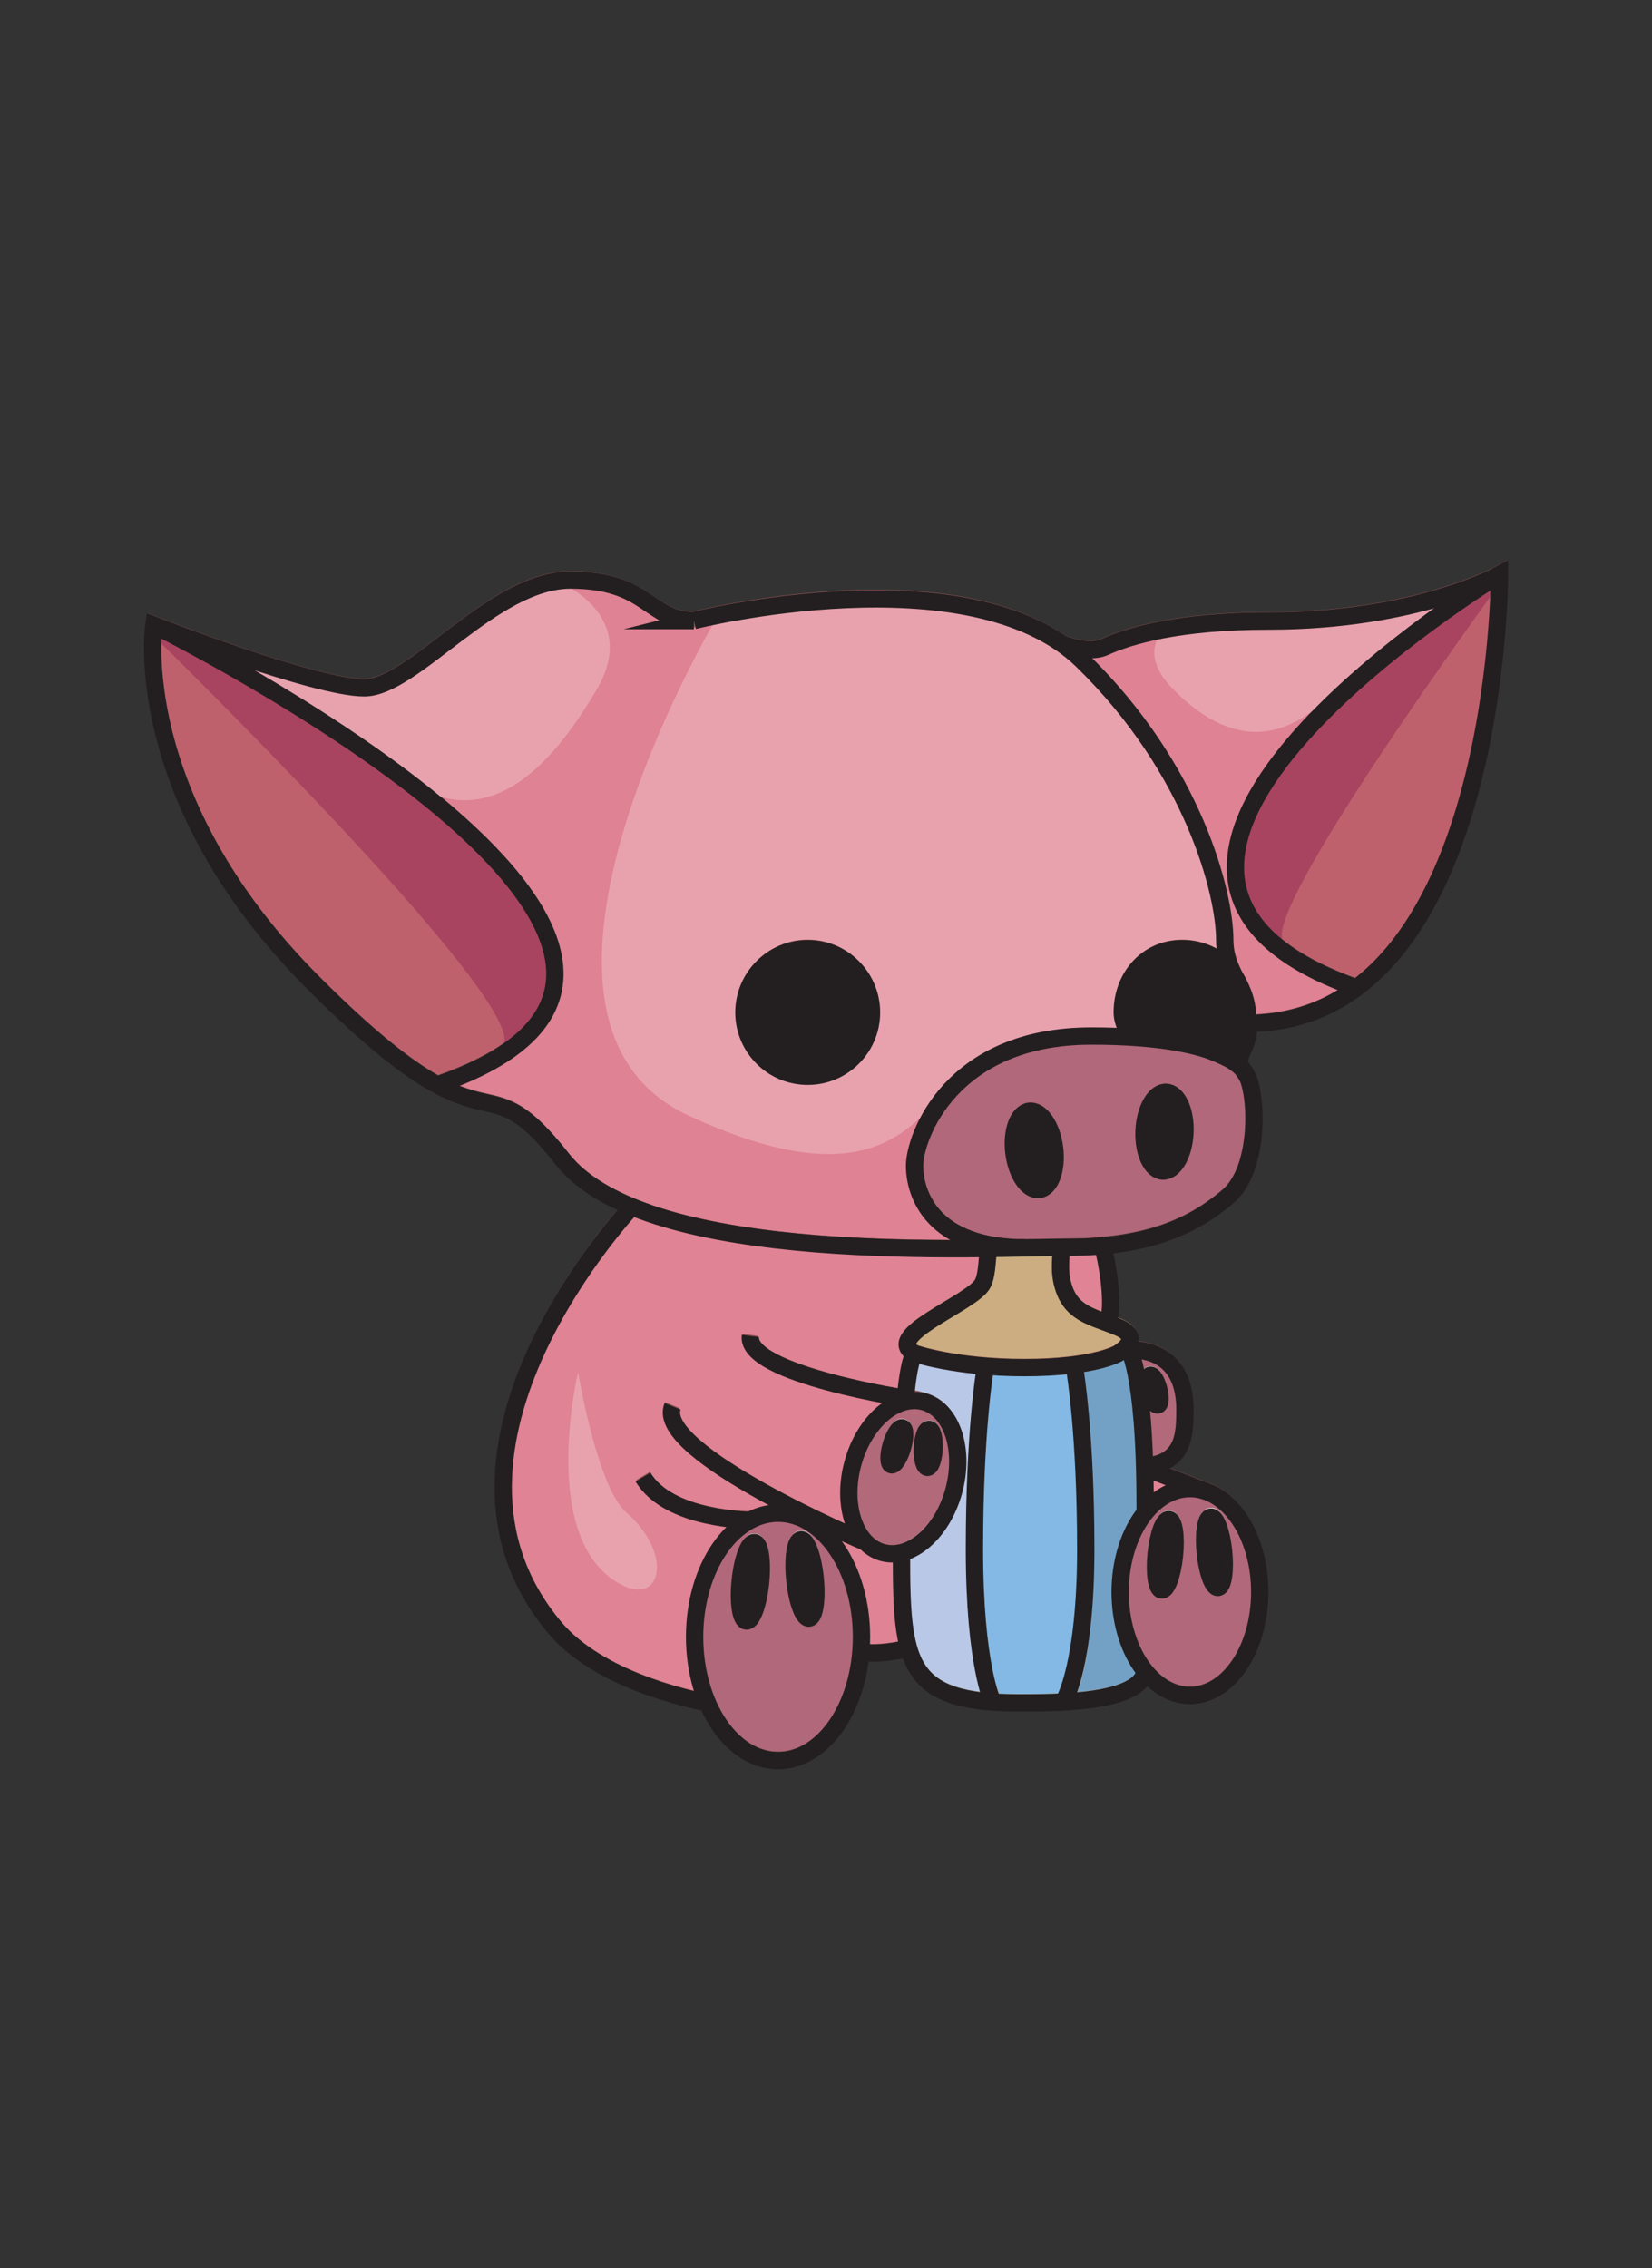 <?xml version="1.0" encoding="UTF-8"?>
<svg id="Layer_1" data-name="Layer 1" xmlns="http://www.w3.org/2000/svg" viewBox="0 0 476.78 654.36">
  <rect x="0" y="0" width="476.78" height="654.36" fill="#333333" stroke="none"/>
  <defs>
    <style>
      .cls-1 {
        fill: #b9c8e6;
      }

      .cls-1, .cls-2, .cls-3, .cls-4, .cls-5, .cls-6, .cls-7, .cls-8, .cls-9, .cls-10, .cls-11, .cls-12, .cls-13, .cls-14, .cls-15, .cls-16 {
        stroke-width: 0px;
      }

      .cls-2 {
        fill: #bf616c;
      }

      .cls-17 {
        fill: none;
      }

      .cls-17, .cls-18 {
        stroke: #231f20;
        stroke-miterlimit: 10;
        stroke-width: 5px;
      }

      .cls-3 {
        fill: #df8293;
      }

      .cls-4 {
        fill: #73a1c6;
      }

      .cls-5 {
        fill: #ca8f77;
      }

      .cls-6 {
        fill: #83b9e4;
      }

      .cls-7 {
        fill: #e8a2ae;
      }

      .cls-8 {
        fill: #ccad81;
      }

      .cls-9 {
        fill: #fff;
      }

      .cls-10 {
        fill: #a84460;
      }

      .cls-11 {
        fill: #ffffff;
      }

      .cls-18 {
        fill: #231f20;
      }

      .cls-12 {
        fill: #b2697a;
      }

      .cls-13 {
        fill: #a6a8ab;
      }

      .cls-14 {
        fill: #b1687a;
      }

      .cls-15 {
        fill: #e08394;
      }

      .cls-16 {
        fill: #955556;
      }
    </style>
  </defs>
  <g>
    <polygon class="cls-15" points="181.86 347.67 162.31 374.81 149.76 402.24 145.09 434.09 152.68 459.9 170.48 477.83 204.19 491.07 249.86 476.66 335.08 465.87 339.17 427.49 320.34 418.15 321.04 371.89 312.93 346.94 181.86 347.67"/>
    <polygon class="cls-12" points="325.89 388.96 337.71 392.17 342.38 407.93 339.73 419.46 332.4 423.69 325.56 420.78 325.89 388.96"/>
    <polyline class="cls-8" points="285.72 359.5 284.19 369.88 262.31 385.64 262.74 390.13 298.48 394.62 325.01 388.6 325.01 383.89 308.59 374.59 306.78 359.72"/>
    <polygon class="cls-1" points="264.6 390.13 285.32 393.78 280.8 437.7 282.26 469.63 286.49 491.07 267.92 486.54 259.55 468.76 259.55 440.6 263.36 393.2 264.6 390.13"/>
    <polygon class="cls-4" points="310.35 393.2 325.56 388.22 331.23 418.59 330.41 483.08 324.72 487.75 307.94 490.67 313.01 460.69 312.17 412.75 310.35 393.2"/>
    <polygon class="cls-6" points="284.52 393.2 310.35 393.2 314.07 453.39 308.59 491.07 287.14 491.07 280.8 449.89 284.52 393.2"/>
    <g>
      <path class="cls-13" d="m310.99,488.09c2.05-5.43,4.62-17.01,4.62-40.95,0-37.28-3.6-55.37-3.75-56.12l-4.41,1.12c.04.18,3.64,18.38,3.64,55,0,30.72-4.3,39.62-5.33,41.31-4.73.24-9.09.24-11.75.24h-.05c-1.91,0-3.7-.05-5.39-.13-1.34-2.5-5.09-12.03-5.09-40.37,0-36.17,3.6-54.13,3.64-54.31l-4.41-1.11c-.15.74-3.75,18.6-3.75,55.42,0,22.94,2.42,34.38,4.44,39.94-7-.85-11.7-2.7-14.7-5.71-5.9-5.91-6.3-17-6.26-34.55h-4.52c-.04,18.71.44,30.59,7.58,37.75,4.24,4.25,10.54,6.55,20.42,7.31.03.04.06.07.09.09l.06-.07c2.44.18,5.09.27,7.99.27h.09c12.89,0,36.74-.03,38.58-11.04l-4.46-.74c-.68,4.08-8.81,5.87-17.26,6.65Z"/>
      <path class="cls-13" d="m265.64,391.6s-.15.23-.5.45l-2.41-3.83c-.7.44-2.55,1.6-3.75,15.29l4.51.4c.9-10.25,2.1-12.23,2.15-12.31Z"/>
      <path class="cls-13" d="m326.91,386.43l-3.3,3.09s-.04-.03-.1-.11c.19.26,4.71,6.89,4.71,44.68v2.12h4.52v-2.12c0-39.42-4.86-46.62-5.84-47.66Z"/>
    </g>
    <path class="cls-5" d="m295.68,396.48c-20.29,0-32-4.04-32.49-4.21l-.29-.13c-2.69-1.4-3.31-3.21-3.35-4.48-.14-4.29,5.94-7.96,12.97-12.2,3.75-2.27,8.01-4.83,8.99-6.38.79-1.25,1.03-4.11,1.26-6.88.07-.82.14-1.66.22-2.5l4.5.46c-.08.82-.15,1.63-.22,2.43-.3,3.61-.56,6.74-1.94,8.92-1.55,2.46-5.69,4.95-10.47,7.84-3.45,2.08-10.63,6.41-10.78,8.18h0s.2.22.76.54c1.4.46,12.59,3.91,30.84,3.91s25.79-3.74,25.85-3.78c1.21-.69,2.29-1.83,2.31-2.24h0s-.27-.57-2.04-1.3c-1.25-.52-2.48-.97-3.68-1.41-6.16-2.27-11.97-4.42-13.91-13.63-.67-3.21-.4-6.57-.13-9.82l.02-.27,4.51.37-.02.27c-.24,2.93-.49,5.96.05,8.52,1.42,6.77,5.25,8.18,11.05,10.32,1.23.46,2.51.93,3.84,1.48,3.07,1.27,4.69,3.03,4.82,5.21.22,3.53-3.77,5.98-4.58,6.43-.26.15-7.58,4.38-28.11,4.38Z"/>
    <g>
      <path class="cls-16" d="m435.03,161.57v3.85c0,.33-.14,33.06-9.24,65.37-11.95,42.39-33.94,65.26-63.66,66.34-.09.64-.19,1.28-.33,1.92-.55,2.62-1.1,4.3-1.46,5.41-.18.57-.41,1.27-.4,1.42.02.15.25.54.54,1.01.62.74.95,1.31,1.12,1.67,3.82,6.15,4.43,29.38-5.81,38.07-6.83,5.8-16.78,12.29-34.76,14.42,1.52,6.88,2.5,15.43,1.07,20.48l-4.35-1.23c1.02-3.6.51-11.07-1.26-18.83-2.6.19-5.35.29-8.28.29-2.54,0-6.06.07-10.12.16-6.24.12-13.99.27-22.64.27-28.49,0-66.68-1.7-92.46-11.7-3.66,4.13-16.91,19.75-26.09,39.76-14.15,30.82-12.47,56.93,4.96,77.6,7.36,8.72,21.05,15.76,38.78,20.03-1.57-4.85-2.45-10.25-2.45-15.95,0-13.32,4.81-25.06,12.03-31.82-7.92-.93-21.06-3.85-26.6-13.13l3.89-2.32c6.16,10.34,25.45,11.25,28.59,11.33,2.09-1.02,4.3-1.66,6.58-1.9-1.29-.68-2.58-1.38-3.86-2.09-21.15-11.78-29.66-20.5-26.81-27.47l4.18,1.72c-2.64,6.43,21.89,21.7,48.09,33.49-.08-.21-.17-.41-.24-.62-1.78-5.28-1.82-11.61-.11-17.86,2.04-7.49,6.27-13.51,11.23-16.87-15.53-2.8-42.17-9.16-40.85-19.58l4.49.57c-.01.08-.01.16-.01.24,0,5.34,22.77,12.29,44.48,15.52,1.33-.07,2.61.4,3.91.76,4.65,1.26,8.23,5.03,10.11,10.63,1.78,5.28,1.82,11.63.11,17.86-3.18,11.67-11.69,19.81-20.01,19.81-1.09,0-2.18-.15-3.25-.43-2.09-.58-3.95-1.67-5.55-3.19-.87-.37-3.23-1.41-6.55-2.92,5.41,6.96,8.81,17.05,8.81,28.28,0,.79-.02,1.58-.06,2.36,4.63.15,9.33-.81,12.75-1.76l1.22,4.35c-3.51.97-8.26,1.97-13.11,1.97-.41,0-.83-.03-1.24-.05-2.25,17.65-13.01,31.07-25.9,31.07-9.13,0-17.18-6.72-21.91-16.91-20.4-4.43-35.68-12.1-44.21-22.2-18.43-21.84-20.37-50.37-5.59-82.51,8.83-19.19,20.93-34.09,25.76-39.63-7.6-3.46-13.85-7.76-18.07-13.12-10.3-13.13-14.54-14.09-20.94-15.55-8.55-1.95-20.25-4.61-50.68-35.04-53.74-53.74-47.06-103.17-46.75-105.24l.43-2.8,2.64,1.03c.46.18,46.16,17.94,59.88,17.94,5.58,0,13.5-6.05,21.89-12.46,11.43-8.73,24.38-18.61,37.65-18.61s19.45,4.09,24.3,7.38c3.46,2.35,6.2,4.22,11.03,4.29,5.71-1.4,72.67-17.12,107.54,6.96,2.07.78,7.33,2.25,10.31.89,7.75-3.52,22.41-7.7,48.33-7.7,41.29,0,65.28-13.01,65.51-13.14l3.36-1.87Zm-13.62,68.06c7.06-25,8.64-50.3,8.99-60.04-15.3,9.92-74.79,50.69-71.47,82.88,1.28,12.39,12.13,22.37,32.23,29.67,13.13-10.18,23.25-27.73,30.25-52.52Zm-6.58-54.95c-11.44,3.28-27.85,6.42-48.67,6.42-25.11,0-39.13,3.97-46.47,7.29-1.56.71-3.31.96-5.06.95,24.72,24.38,35.3,50.7,39.16,67.48,1.4,6.07,1.92,10.9,1.92,13.94,0,4.61,1.72,7.85,3.37,10.97.34.64.68,1.27.98,1.89,1.36,2.74,2.1,5.79,2.25,8.97,8.92-.37,17.04-2.82,24.31-7.32-18.09-7.14-28.69-16.73-31.56-28.59-.29-1.22-.51-2.48-.64-3.75-2.94-28.56,36.79-61.41,60.4-78.26Zm-61.96,168.49c8.62-7.31,7.52-28.43,4.85-32.3-.29-.44-.55-.83-.79-1.19-2.04-2.26-10.66-8.85-41.99-8.85-40.27,0-48.74,29.38-48.74,35.17,0,3.57,1.44,21.41,29.67,21.42.72-.01,1.45-.02,2.14-.03,4.08-.09,7.62-.16,10.21-.16,24.89,0,36.94-7.51,44.65-14.06Zm4.51-45.08c.93-4.39.44-8.81-1.36-12.45-.29-.59-.61-1.18-.93-1.78-1.74-3.28-3.9-7.36-3.9-13.1,0-11-7.26-46.63-40.46-78.93-31.11-30.27-109.15-11.15-109.93-10.96l-.27.07h-.28c-6.39,0-10.01-2.47-13.84-5.07-4.56-3.1-9.73-6.6-21.76-6.6s-24.04,9.4-34.9,17.69c-9.41,7.18-17.53,13.39-24.64,13.39s-20.64-3.92-33.4-8.14c35.16,20.29,92.68,58.46,90.65,90.05-.83,12.73-11.04,23.03-30.38,30.66,3.44,1.42,6.16,2.06,8.61,2.61,6.82,1.55,12.2,2.77,23.49,17.16,17.21,21.92,72.72,24.96,110.99,24.97-12.53-6.54-13.39-18.56-13.39-21.67,0-10.6,12.62-39.69,53.27-39.69,23.38,0,35.14,3.63,41.03,7,.02-.08.05-.16.08-.25.34-1.09.83-2.56,1.33-4.96Zm-84.33,131.08c1.47-5.38,1.46-10.79-.03-15.22-1.38-4.13-3.87-6.86-7.01-7.71-.68-.19-1.38-.28-2.09-.28-6.22,0-13.02,6.96-15.62,16.48-1.46,5.38-1.45,10.79.05,15.23,1.38,4.12,3.87,6.85,7.01,7.71,6.71,1.82,14.81-5.6,17.7-16.21Zm-26.7,42.75c0-18.42-9.78-33.42-21.82-33.42s-21.82,15-21.82,33.42,9.79,33.42,21.82,33.42,21.82-15,21.82-33.42Zm-88.5-189.95c2.42-37.68-93.16-88.96-111.45-98.41-.47,11.7,1.33,53.77,45.71,98.15,16.13,16.13,26.7,24.17,34.3,28.46,20.1-7.1,30.69-16.58,31.44-28.2Z"/>
      <path class="cls-2" d="m430.41,169.58c-.35,9.74-1.93,35.04-8.99,60.04-7,24.79-17.12,42.34-30.25,52.52-20.1-7.31-30.95-17.28-32.23-29.67-3.31-32.2,56.17-72.97,71.47-82.88Z"/>
      <path class="cls-3" d="m366.16,181.1c20.82,0,37.23-3.14,48.67-6.42-23.61,16.85-63.34,49.7-60.4,78.26.14,1.28.35,2.53.64,3.75l-1.28.14c-3.87-16.78-14.44-43.1-39.16-67.48,1.74.01,3.49-.24,5.06-.95,7.34-3.32,21.36-7.29,46.47-7.29Z"/>
      <path class="cls-3" d="m386.64,285.28c-7.27,4.5-15.39,6.94-24.31,7.32-.15-3.18-.89-6.23-2.25-8.97-.31-.62-.64-1.24-.98-1.89-1.65-3.12-3.37-6.36-3.37-10.97,0-3.04-.52-7.87-1.92-13.94l1.28-.14c2.87,11.86,13.47,21.45,31.56,28.59Z"/>
      <path class="cls-16" d="m348.79,427.8c9.77,3.45,17.03,16.12,17.03,31.17,0,17.7-10.04,32.09-22.39,32.09s-22.39-14.4-22.39-32.09c0-14.57,6.81-26.89,16.09-30.81l-5.78-2.22.54-1.42-.62-4.15c7.87-1.19,8.44-6.14,8.44-14.18,0-9.35-4.23-14.35-12.56-14.84l.27-4.51c10.69.62,16.82,7.68,16.82,19.35,0,5.59,0,13.56-7.15,17.11l11.72,4.49h-.01Zm12.51,31.17c0-13.22-6.06-24.29-14.11-26.96h-.01s-.21-.08-.21-.08c-1.14-.35-2.32-.54-3.53-.54-9.85,0-17.87,12.37-17.87,27.58s8.02,27.57,17.87,27.57,17.87-12.37,17.87-27.57Z"/>
      <path class="cls-14" d="m357.73,310.87c2.67,3.87,3.77,24.99-4.85,32.3-7.71,6.55-19.76,14.06-44.65,14.06-2.59,0-6.13.07-10.21.16-.69.01-1.41.02-2.14.03-28.24-.01-29.67-17.85-29.67-21.42,0-5.79,8.47-35.17,48.74-35.17,31.33,0,39.95,6.59,41.99,8.85.24.36.5.75.79,1.19Z"/>
      <path class="cls-14" d="m347.19,432.01c8.05,2.67,14.11,13.74,14.11,26.96,0,15.2-8.02,27.57-17.87,27.57s-17.87-12.37-17.87-27.57,8.02-27.58,17.87-27.58c1.21,0,2.39.19,3.53.54l.21.09h.01Z"/>
      <path class="cls-3" d="m356.03,285.64c1.8,3.64,2.28,8.06,1.36,12.45-.51,2.41-1,3.88-1.33,4.96-.03.09-.06.17-.08.25-5.89-3.37-17.65-7-41.03-7-40.64,0-53.27,29.1-53.27,39.69,0,3.11.86,15.13,13.39,21.67-38.27-.01-93.77-3.05-110.99-24.97-11.29-14.39-16.67-15.61-23.49-17.16-2.44-.55-5.17-1.19-8.61-2.61,19.34-7.63,29.55-17.92,30.38-30.66,2.02-31.6-55.49-69.77-90.65-90.05,12.76,4.22,26.5,8.14,33.4,8.14s15.23-6.21,24.64-13.39c10.86-8.29,23.16-17.69,34.9-17.69s17.2,3.51,21.76,6.6c3.83,2.6,7.45,5.07,13.84,5.07h.28l.27-.07c.78-.19,78.82-19.32,109.93,10.96,33.2,32.3,40.46,67.92,40.46,78.93,0,5.73,2.16,9.82,3.9,13.1.32.6.63,1.19.93,1.78Z"/>
      <path class="cls-12" d="m273.02,413.95c1.49,4.43,1.5,9.84.03,15.22-2.88,10.61-10.99,18.03-17.7,16.21-3.14-.86-5.63-3.6-7.01-7.71-1.49-4.44-1.5-9.85-.05-15.23,2.6-9.52,9.4-16.48,15.62-16.48.71,0,1.41.09,2.09.28,3.14.85,5.63,3.58,7.01,7.71Z"/>
      <ellipse class="cls-14" cx="224.54" cy="471.92" rx="21.82" ry="33.42"/>
      <path class="cls-2" d="m46.4,183.56c18.29,9.45,113.87,60.73,111.45,98.41-.75,11.63-11.34,21.1-31.44,28.2-7.6-4.3-18.17-12.34-34.3-28.46-44.38-44.38-46.19-86.45-45.71-98.15Z"/>
    </g>
    <g>
      <ellipse class="cls-11" cx="333.06" cy="400.73" rx="1.37" ry="4.43" transform="translate(-88.91 95.03) rotate(-14.35)"/>
      <path class="cls-11" d="m334.05,407.3c-.5,0-1.01-.14-1.47-.41-1.79-1.05-2.72-4.01-3.04-5.24-1.04-4.05-.36-6.81,1.82-7.4.72-.19,1.49-.08,2.17.31,1.79,1.05,2.72,4.01,3.04,5.24,1.04,4.04.36,6.81-1.82,7.4-.23.06-.47.09-.7.09Z"/>
    </g>
    <path class="cls-7" d="m206.56,178.76s-68.43,115.06-7.8,143.11c60.62,28.05,67.03-4.87,82.04-13.97,15.01-9.1,26.6-8.85,40.24-9.24s32.61-26.01,32.61-26.01l-5.25-28.08-20.51-38.24-17.33-19.26-22.99-10.14-32.13-5.03-46.25,5.03-2.62,1.84Z"/>
    <g>
      <circle class="cls-11" cx="233.11" cy="291.76" r="18.41"/>
      <path class="cls-16" d="m233.11,312.43c-11.4,0-20.67-9.27-20.67-20.67s9.27-20.67,20.67-20.67,20.67,9.27,20.67,20.67-9.27,20.67-20.67,20.67Zm0-36.82c-8.9,0-16.15,7.24-16.15,16.15s7.24,16.15,16.15,16.15,16.15-7.24,16.15-16.15-7.24-16.15-16.15-16.15Z"/>
    </g>
    <g>
      <path class="cls-11" d="m360.26,296.52c0,3.95-2.64,10.03-5.96,8.43-12.38-5.99-19.94-5.78-27.49-6.65-.99-.11-2.92-3.56-2.92-6.54,0-10.17,7.13-18.41,17.3-18.41,4.09,0,7.86,1.33,10.92,3.58,2.55,1.88,4.44,4.3,5.74,7.23,1.02,2.29,2.41,9.69,2.41,12.36Z"/>
      <path class="cls-16" d="m355.39,307.47c-.7,0-1.4-.16-2.08-.49-10.05-4.86-16.68-5.48-23.1-6.07-1.24-.11-2.45-.23-3.67-.37-2.85-.33-4.92-5.48-4.92-8.78,0-11.79,8.41-20.67,19.56-20.67,4.45,0,8.69,1.39,12.26,4.02,2.81,2.07,4.98,4.8,6.47,8.13,1.19,2.66,2.61,10.42,2.61,13.28,0,3.6-1.71,8.39-4.57,10.19-.82.51-1.69.77-2.56.77Zm-27.79-11.37c1.01.11,2.02.2,3.04.3,6.5.6,13.86,1.29,24.65,6.5.07.04.11.04.11.04.71-.06,2.61-3.24,2.61-6.43,0-2.48-1.37-9.53-2.22-11.44-1.18-2.64-2.82-4.71-5.02-6.33-2.79-2.06-6.1-3.14-9.57-3.14-8.57,0-15.04,6.94-15.04,16.15,0,1.7.91,3.64,1.45,4.35Z"/>
    </g>
    <circle class="cls-9" cx="344.1" cy="290.41" r="5.81"/>
    <ellipse class="cls-11" cx="298.48" cy="331.56" rx="6.32" ry="12.18" transform="translate(-39.45 40.31) rotate(-7.25)"/>
    <g>
      <ellipse class="cls-11" cx="336.07" cy="326.14" rx="11.38" ry="5.91" transform="translate(-4.19 647.92) rotate(-87.54)"/>
      <path class="cls-16" d="m336.42,317.03c-1.45,0-3.77,3.53-4,8.96-.11,2.64.31,5.22,1.18,7.06.61,1.31,1.43,2.18,2.08,2.21.66-.03,1.54-.77,2.26-2.02,1.01-1.77,1.66-4.29,1.78-6.94h0c.24-5.48-1.8-9.21-3.25-9.27-.01,0-.03,0-.04,0Z"/>
    </g>
    <g>
      <ellipse class="cls-11" cx="216.57" cy="456.04" rx="11.38" ry="2.95" transform="translate(-259.21 624.89) rotate(-84.14)"/>
      <path class="cls-11" d="m215.51,469.63c-.11,0-.22,0-.34-.02-4.82-.49-4.12-10.92-3.8-14.1s1.78-13.56,6.58-13.04c1.96.2,3.22,2.03,3.74,5.44.36,2.38.38,5.46.05,8.67h0c-.33,3.21-.97,6.22-1.81,8.48-1.13,3.04-2.62,4.58-4.43,4.58Zm1.78-20.63c-.54,1.58-1.1,3.94-1.41,6.97-.31,3.03-.24,5.46-.03,7.11.54-1.58,1.1-3.94,1.41-6.97h0c.31-3.03.24-5.46.03-7.12Z"/>
    </g>
    <g>
      <ellipse class="cls-11" cx="232.35" cy="455.17" rx="2.95" ry="11.38" transform="translate(-45.29 26.12) rotate(-5.86)"/>
      <path class="cls-11" d="m233.41,468.76c-4.55,0-5.94-9.95-6.26-13.06h0c-.33-3.18-1.02-13.61,3.8-14.11,1.96-.21,3.57,1.33,4.77,4.56.84,2.26,1.48,5.27,1.81,8.48.33,3.21.31,6.29-.05,8.67-.52,3.41-1.78,5.24-3.74,5.44-.11.01-.22.02-.33.02Zm-1.76-13.52c.31,3.03.87,5.39,1.41,6.97.21-1.66.28-4.08-.03-7.11-.31-3.03-.87-5.39-1.41-6.97-.21,1.66-.28,4.08.03,7.12h0Z"/>
    </g>
    <g>
      <ellipse class="cls-11" cx="258.83" cy="416.93" rx="5.57" ry="1.68" transform="translate(-214.65 545.93) rotate(-73.41)"/>
      <path class="cls-11" d="m257.42,424.56c-.19,0-.38-.02-.58-.06-.79-.16-1.46-.65-1.9-1.37-1.22-2.02-.36-5.68.07-7.16.64-2.21,2.49-7.28,5.83-6.6.79.16,1.46.65,1.9,1.37,1.22,2.02.36,5.68-.07,7.16-.47,1.62-2.18,6.66-5.24,6.66Z"/>
    </g>
    <g>
      <ellipse class="cls-11" cx="267.92" cy="417.54" rx="5.51" ry="1.7" transform="translate(-160.24 668.15) rotate(-87.66)"/>
      <path class="cls-11" d="m267.73,425.31s-.06,0-.09,0c-.78-.02-1.52-.37-2.08-.98-1.62-1.74-1.66-5.42-1.6-6.93h0c.07-1.8.58-7.63,4.15-7.63.03,0,.06,0,.09,0,.78.02,1.52.37,2.09.98,1.62,1.74,1.66,5.42,1.6,6.93-.07,1.8-.58,7.63-4.15,7.63Z"/>
    </g>
    <g>
      <ellipse class="cls-11" cx="336.34" cy="448.24" rx="10.23" ry="2.66" transform="translate(-143.92 737.03) rotate(-84.14)"/>
      <path class="cls-11" d="m335.39,460.69c-.11,0-.22,0-.33-.02-4.42-.45-4-9.2-3.62-12.93.3-2.9.88-5.63,1.64-7.68,1.12-3.01,2.63-4.46,4.53-4.25,1.88.19,3.08,1.9,3.57,5.08.33,2.16.35,4.95.05,7.85-.37,3.64-1.68,11.95-5.84,11.95Zm1.47-17.6c-.36,1.32-.71,3.04-.92,5.11-.21,2.07-.22,3.82-.14,5.19.36-1.32.71-3.04.92-5.11h0c.21-2.07.22-3.82.14-5.19Z"/>
    </g>
    <g>
      <ellipse class="cls-11" cx="350.52" cy="447.45" rx="2.66" ry="10.23" transform="translate(-43.88 38.15) rotate(-5.86)"/>
      <path class="cls-11" d="m351.47,459.9c-1.73,0-3.14-1.43-4.19-4.27-.76-2.05-1.35-4.77-1.64-7.68h0c-.38-3.74-.8-12.48,3.61-12.93,1.88-.19,3.4,1.23,4.53,4.25.76,2.05,1.35,4.77,1.64,7.68.38,3.74.8,12.48-3.61,12.93-.11.01-.22.02-.33.02Zm-1.34-12.41c.21,2.07.56,3.79.92,5.11.09-1.37.08-3.12-.14-5.19-.21-2.07-.56-3.79-.92-5.11-.09,1.37-.08,3.12.14,5.19h0Z"/>
    </g>
    <g>
      <circle class="cls-9" cx="233.11" cy="291.76" r="9.17"/>
      <path class="cls-11" d="m233.11,303.18c-6.3,0-11.43-5.13-11.43-11.43s5.13-11.43,11.43-11.43,11.43,5.13,11.43,11.43-5.13,11.43-11.43,11.43Zm0-18.33c-3.81,0-6.9,3.1-6.9,6.9s3.1,6.9,6.9,6.9,6.9-3.1,6.9-6.9-3.1-6.9-6.9-6.9Z"/>
    </g>
    <g>
      <path class="cls-13" d="m294.13,493.22h-.09c-2.9,0-5.55-.09-7.99-.27l-.06.07s-.05-.05-.09-.09c-9.87-.75-16.17-3.05-20.42-7.31-6.63-6.65-7.52-17.38-7.58-33.88l4.52-.05c.05,15.36.8,25.27,6.26,30.74,3.01,3.01,7.7,4.86,14.7,5.71-2.02-5.56-4.44-17.01-4.44-39.94h4.52c0,28.33,3.75,37.87,5.09,40.37,1.69.08,3.48.13,5.39.13h.05c2.66,0,7.02,0,11.75-.24,1.03-1.69,5.33-10.59,5.33-41.31h4.52c0,23.94-2.57,35.51-4.62,40.95l-16.86,5.14Z"/>
      <path class="cls-13" d="m324.61,392.02c1.33,4.22,3.43,14.63,3.6,38.72,0,.31,0,.63,0,.95,0,.79,0,1.59,0,2.41,0,0,4.52-2.79,4.51-4.12-.19-21.22-1.87-32.22-3.4-37.88-1.05-3.89-1.09-3.54-1.47-3.95"/>
    </g>
    <path class="cls-5" d="m308.65,368.65c1.42,6.77,5.25,8.18,11.05,10.32,1.23.46,2.51.93,3.84,1.48,3.07,1.27,4.69,3.03,4.82,5.21.22,3.53-3.77,5.98-4.58,6.43-.26.15-7.58,4.38-28.11,4.38s-32-4.04-32.49-4.21l-.29-.13c-2.69-1.4-3.31-3.21-3.35-4.48-.14-4.29,5.94-7.96,12.97-12.2,3.75-2.27,8.01-4.83,8.99-6.38.79-1.25,1.03-4.11,1.26-6.88l4.51.38c-.3,3.61-.56,6.74-1.94,8.92-1.55,2.46-5.69,4.95-10.47,7.84-3.45,2.08-10.63,6.41-10.78,8.18h0s.2.22.76.54c1.4.46,12.59,3.91,30.84,3.91s25.79-3.74,25.85-3.78c1.21-.69,2.29-1.83,2.31-2.24h0s-.27-.57-2.04-1.3c-1.25-.52-2.48-.97-3.68-1.41-6.16-2.27-11.97-4.42-13.91-13.63l4.43-.93Z"/>
    <path class="cls-7" d="m160.15,167.36s25.18,9.35,12.04,31.62c-13.14,22.27-32.54,44.27-58.32,23.67-25.78-20.6-53.71-33.96-53.71-33.96l15.28,1.69,8.76,3.06,7.44,1.53,5.69,2.19,4.95,1.09,5.34-.65,27.63-17.26,24.91-12.99Z"/>
    <path class="cls-10" d="m44.4,183.56s104.87,102.28,101.12,117.27l3.68.44,8.7-10.86,2.26-14.8-10.83-20.2-17.85-18.6-27.3-21.08-44.01-28.33-10.81-5.16h-4.61l-.34,1.33Z"/>
    <path class="cls-10" d="m431.66,170.05s-65.99,90.24-61.49,101.03l-3.6-1.13-7.73-7.14-3.37-10.82,5.82-16.34,9.3-17.52,18.54-19.56,31.17-23.88,7.5-5.08,3.45-.52.4.95Z"/>
    <path class="cls-7" d="m337.71,180.3s-10.89,6.62.93,18.6c11.82,11.97,26.56,18.31,42.66,4.11,16.05-14.15,39.98-30.5,39.98-30.5l-22.94,5.65-8.43.04-5.4.73-3.21.88-4.82-.44-3.47.43-15.16-.22-20.14.72Z"/>
    <g>
      <path class="cls-17" d="m200.25,179.03s79.67-19.99,112.07,11.53c32.39,31.52,41.15,67.42,41.15,80.55,0,6.17,2.74,10.15,4.58,13.87,2.08,4.19,2.56,9.17,1.54,13.93-1.75,8.24-3.21,6.35,0,11.02s4.38,27.14-5.25,35.31-22.47,14.59-46.11,14.59-121.41,5.84-145.92-25.39-18.24,2.77-71.79-50.78-46.11-103.31-46.11-103.31c0,0,46.4,18.09,60.7,18.09s37.06-31.08,59.54-31.08,22.47,11.67,35.61,11.67Z"/>
      <path class="cls-17" d="m306.44,185.73s7.63,3.08,12.33.95c7.27-3.3,21.6-7.5,47.4-7.5,42.46,0,66.61-13.42,66.61-13.42,0,0-.14,129.5-72.85,129.5"/>
      <path class="cls-17" d="m359.6,309.92s-3.94-11.02-44.65-11.02-51,29.33-51,37.43,5.04,23.69,31.96,23.69"/>
      <circle class="cls-18" cx="233.11" cy="292.1" r="18.41"/>
      <path class="cls-18" d="m360.26,296.86c0,3.95-2.64,10.03-5.96,8.43-12.38-5.99-19.94-5.78-27.49-6.65-.99-.11-2.92-3.56-2.92-6.54,0-10.17,7.13-18.41,17.3-18.41,4.09,0,7.86,1.33,10.92,3.58,2.55,1.88,4.44,4.3,5.74,7.23,1.02,2.29,2.41,9.69,2.41,12.36Z"/>
      <ellipse class="cls-18" cx="298.48" cy="331.9" rx="5.91" ry="11.38" transform="translate(-39.49 40.31) rotate(-7.25)"/>
      <path class="cls-17" d="m44.4,180.35s191.59,94.88,81.79,132.66"/>
      <ellipse class="cls-18" cx="336.07" cy="326.49" rx="11.38" ry="5.91" transform="translate(-4.53 648.25) rotate(-87.54)"/>
      <path class="cls-17" d="m432.78,165.75s-139.1,84.57-41.49,119.19"/>
      <path class="cls-17" d="m319.94,381.24c1.22-4.33.51-12.76-1.47-20.98"/>
      <path class="cls-17" d="m247.16,476.57c5.26.87,11.4.03,17.02-1.54"/>
      <path class="cls-17" d="m182.35,348.17s-65.79,69.81-22.19,121.47c8.66,10.26,24.64,17.6,43.93,21.67"/>
      <path class="cls-17" d="m285.25,360.26c-.42,4.17-.47,8.23-1.82,10.37-3.5,5.55-29.04,14.88-19.48,19.85,0,0,11.6,4.09,31.74,4.09s26.99-4.09,26.99-4.09c0,0,7.73-4.38,0-7.59s-14.22-3.83-16.24-13.42c-.62-2.97-.33-6.28-.07-9.44"/>
      <path class="cls-17" d="m330.49,436.55c0-.69,0-1.4,0-2.12,0-40.53-5.23-46.12-5.23-46.12"/>
      <path class="cls-17" d="m260.18,448.22c-.07,31.76,1.45,43.08,33.79,43.08,11.21,0,34.99.02,36.52-9.15"/>
      <path class="cls-17" d="m263.95,390.47s-1.6,1.01-2.7,13.58"/>
      <path class="cls-17" d="m331.62,422.95c10.16-1.53,10.36-9.23,10.36-16.42,0-7.89-3.05-16.41-14.69-17.1"/>
      <ellipse class="cls-17" cx="224.55" cy="472.26" rx="24.08" ry="35.68"/>
      <ellipse class="cls-17" cx="343.43" cy="459.31" rx="20.14" ry="29.84"/>
      <ellipse class="cls-17" cx="260.69" cy="426.15" rx="22.55" ry="15.09" transform="translate(-218.99 565.68) rotate(-74.76)"/>
      <ellipse class="cls-18" cx="216.57" cy="456.39" rx="11.38" ry="2.95" transform="translate(-259.55 625.2) rotate(-84.14)"/>
      <ellipse class="cls-18" cx="232.35" cy="455.51" rx="2.95" ry="11.38" transform="translate(-45.32 26.12) rotate(-5.86)"/>
      <ellipse class="cls-18" cx="258.83" cy="417.27" rx="5.57" ry="1.68" transform="translate(-214.97 546.18) rotate(-73.41)"/>
      <ellipse class="cls-18" cx="267.92" cy="417.88" rx="5.51" ry="1.7" transform="translate(-160.58 668.48) rotate(-87.66)"/>
      <ellipse class="cls-18" cx="333.06" cy="401.07" rx="1.37" ry="4.43" transform="translate(-89 95.04) rotate(-14.35)"/>
      <ellipse class="cls-18" cx="336.34" cy="448.58" rx="10.23" ry="2.66" transform="translate(-144.26 737.34) rotate(-84.14)"/>
      <ellipse class="cls-18" cx="350.53" cy="447.8" rx="2.66" ry="10.23" transform="translate(-43.92 38.16) rotate(-5.86)"/>
      <path class="cls-17" d="m216.57,438.59s-23.55.03-30.99-12.45"/>
      <path class="cls-17" d="m249.87,444.97s-61.22-25.89-55.75-39.24"/>
      <path class="cls-17" d="m262.95,403.7s-47.8-7.1-46.38-18.27"/>
      <path class="cls-17" d="m284.19,395.77s-2.96,17.7-2.96,51.15,5.26,44.15,5.26,44.15"/>
      <path class="cls-17" d="m310.23,395.26s3.13,18.21,3.13,51.66c0,33.45-6.26,43.76-6.26,43.76"/>
      <line class="cls-17" x1="347.99" y1="430.25" x2="332.16" y2="424.18"/>
      <circle class="cls-18" cx="233.11" cy="292.1" r="9.17"/>
      <circle class="cls-18" cx="345.24" cy="289.62" r="9.17"/>
    </g>
    <path class="cls-7" d="m166.84,395.85s5.47,33.17,13.9,40.49c13.73,11.92,10.35,27.69-2.3,20.38-22.99-13.29-11.6-60.87-11.6-60.87Z"/>
  </g>
</svg>